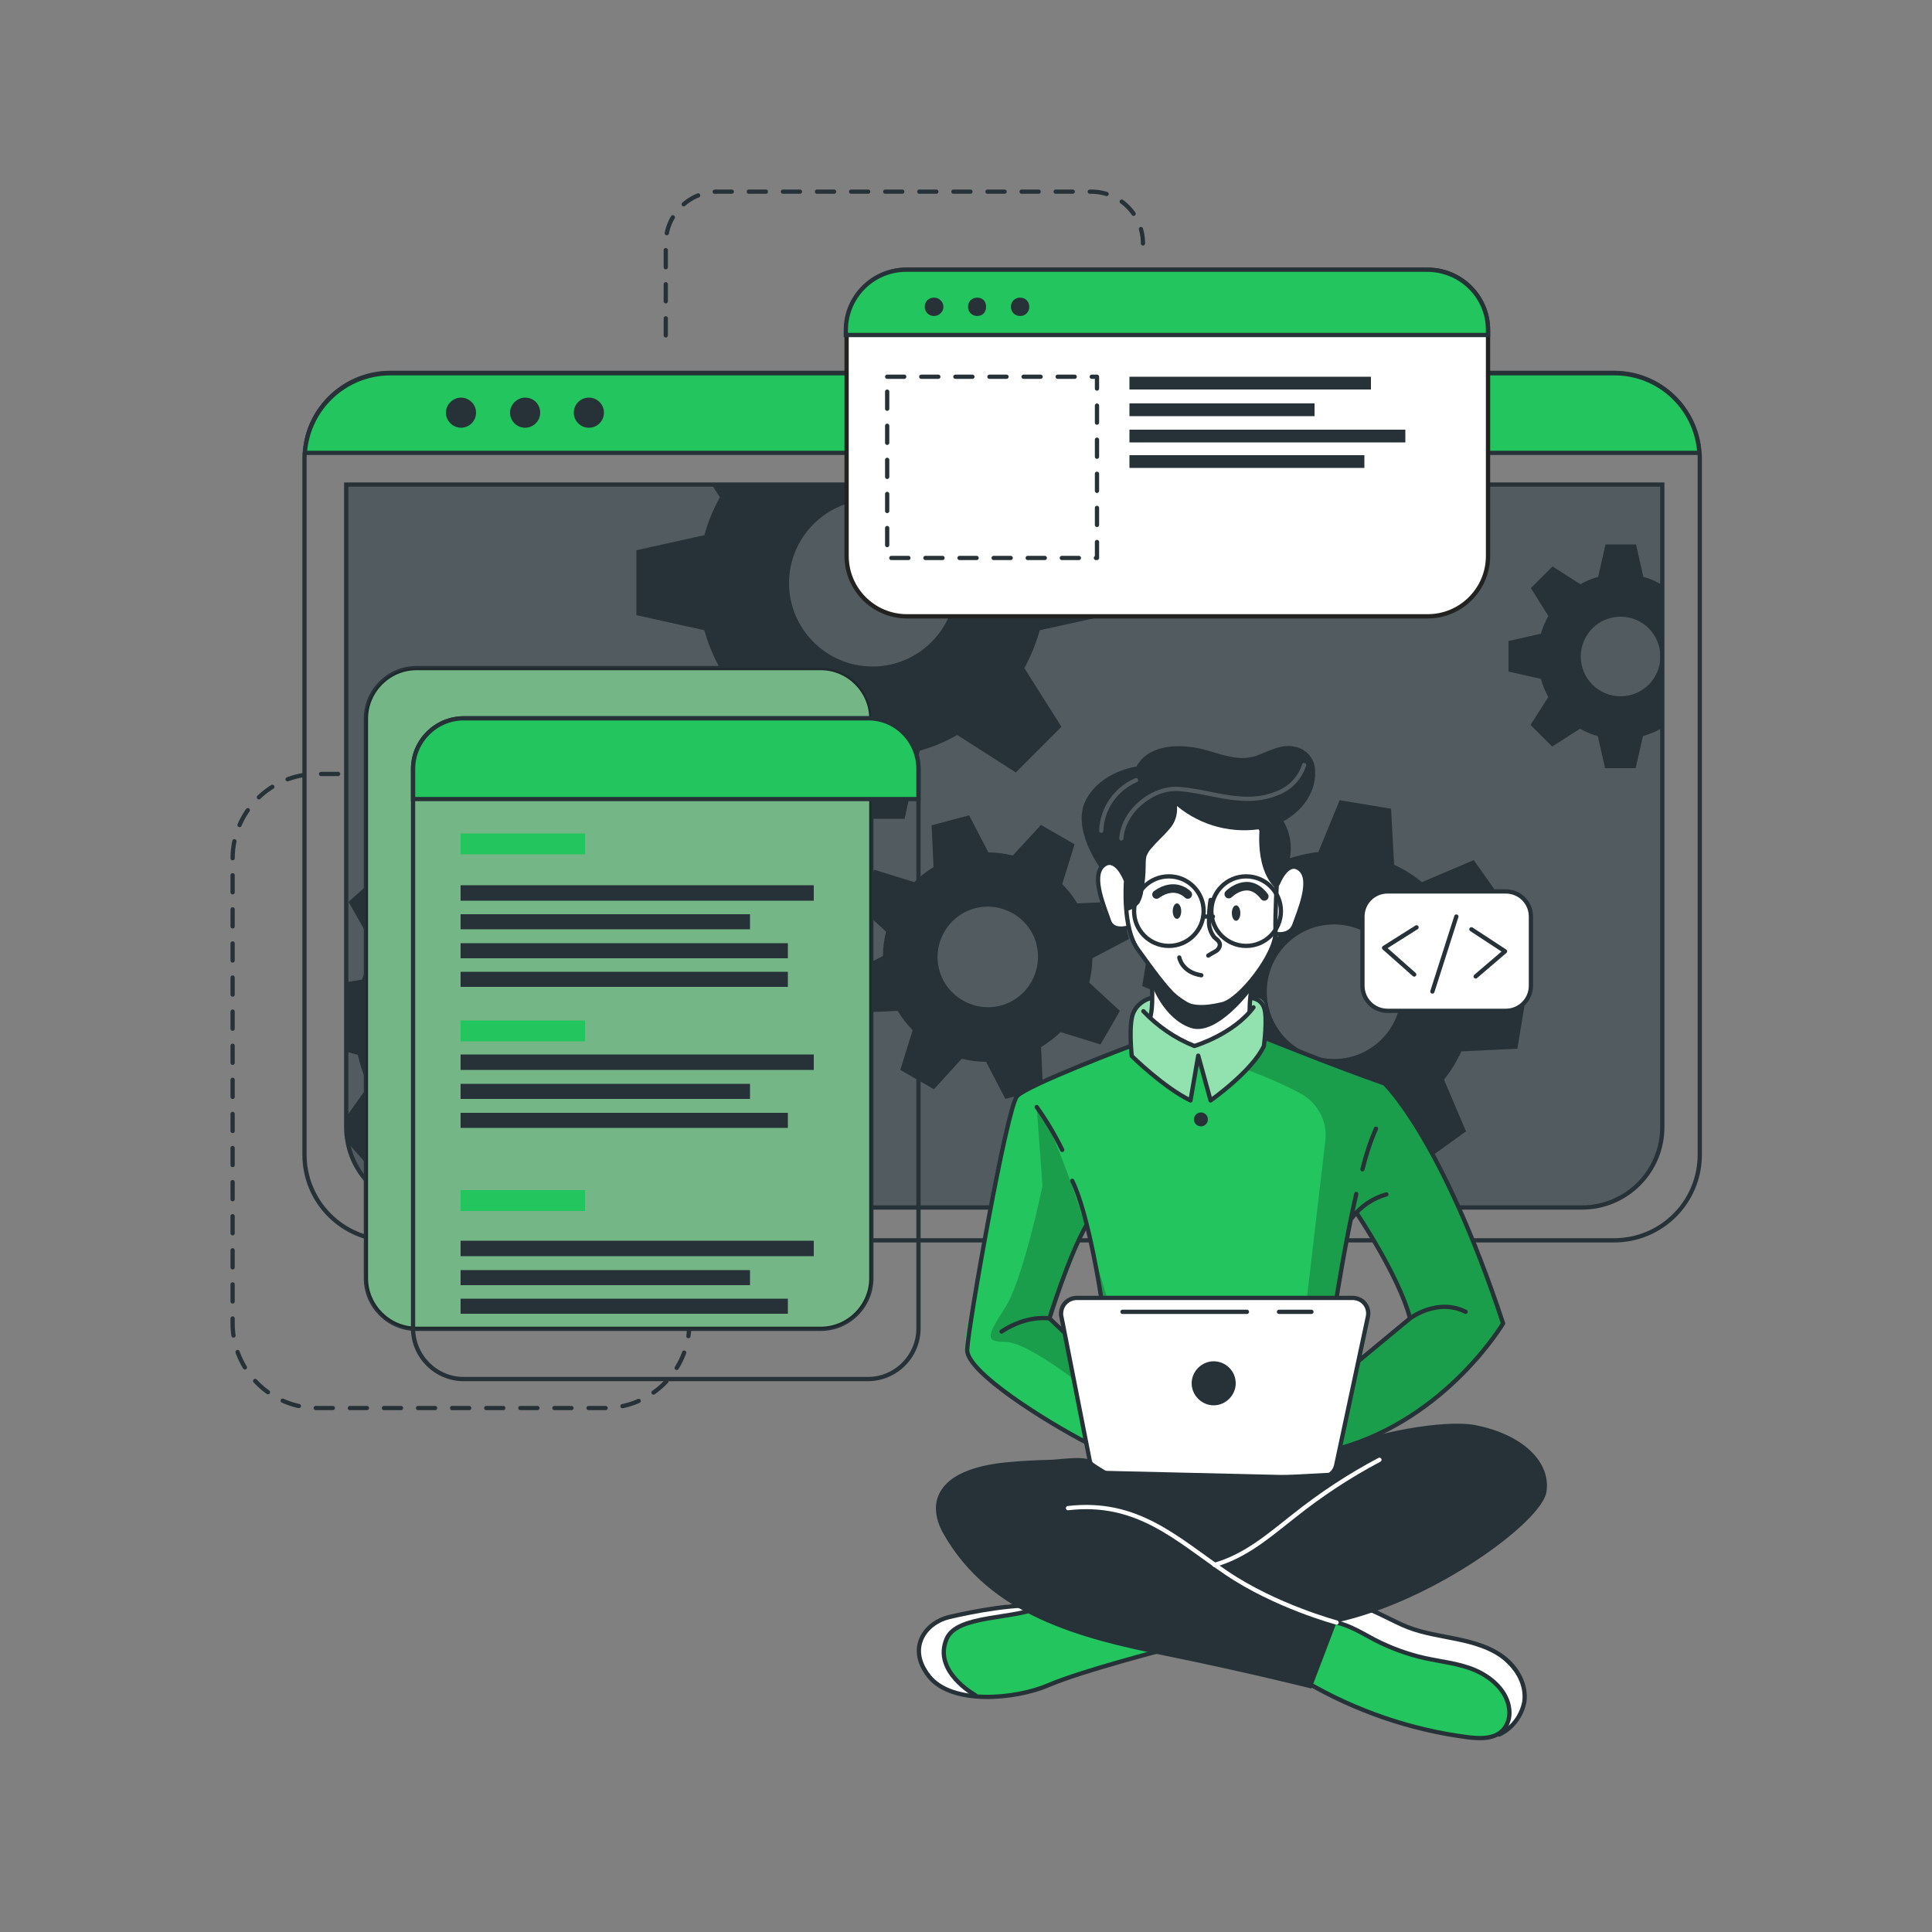 <?xml version="1.0" encoding="utf-8"?>
<!-- Generator: Adobe Illustrator 23.1.0, SVG Export Plug-In . SVG Version: 6.00 Build 0)  -->
<svg version="1.1" id="Layer_1" xmlns="http://www.w3.org/2000/svg" xmlns:xlink="http://www.w3.org/1999/xlink" x="0px" y="0px"
	 viewBox="0 0 500 500" style="enable-background:new 0 0 500 500;" xml:space="preserve">
<rect x="0" y="0" width="500" height="500" fill="#808080" stroke="none"/>
<style type="text/css">
	.st0{fill:none;stroke:#263238;stroke-width:1.103;stroke-linecap:round;stroke-linejoin:round;stroke-dasharray:4.412;}
	.st1{fill:none;stroke:#263238;stroke-width:1.103;stroke-linecap:round;stroke-linejoin:round;}
	.st2{fill:#263238;}
	.st3{opacity:0.2;fill:#FFFFFF;enable-background:new    ;}
	.st4{fill:#22C55E;stroke:#263238;stroke-width:1.103;stroke-miterlimit:10;}
	.st5{fill:none;stroke:#263238;stroke-width:1.103;stroke-miterlimit:10;}
	.st6{fill:#92E3A9;stroke:#263238;stroke-width:1.103;stroke-miterlimit:10;}
	.st7{opacity:0.2;enable-background:new    ;}
	.st8{fill:#22C55E;}
	.st9{fill:#FFFFFF;stroke:#222221;stroke-width:1.103;stroke-miterlimit:10;}
	.st10{fill:#FFFFFF;stroke:#263238;stroke-width:1.103;stroke-linecap:round;stroke-linejoin:round;}
	.st11{fill:#FFFFFF;}
	.st12{opacity:0.5;fill:#FFFFFF;enable-background:new    ;}
	.st13{fill:none;stroke:#263238;stroke-width:2.206;stroke-linecap:round;stroke-linejoin:round;}
	
		.st14{opacity:0.2;fill:none;stroke:#FFFFFF;stroke-width:1.103;stroke-linecap:round;stroke-linejoin:round;enable-background:new    ;}
	.st15{fill:none;stroke:#FFFFFF;stroke-width:1.103;stroke-linecap:round;stroke-linejoin:round;}
</style>
<g id="freepik--Lines--inject-12">
	<path class="st0" d="M87.5,200.3h-5.4c-12.1,0-21.9,9.8-21.9,21.9v120.3c0,12.1,9.8,21.9,21.9,21.9h74.4c12.1,0,21.9-9.8,21.9-21.9
		l0,0"/>
	<path class="st0" d="M172.3,86.8V63c0-7.4,6-13.4,13.4-13.4h96.7c7.4,0,13.4,6,13.4,13.4l0,0"/>
</g>
<g id="freepik--Window--inject-12">
	<path class="st1" d="M439.9,118.7v180.1c0,12.3-9.9,22.2-22.2,22.2H101c-12.3,0-22.2-9.9-22.2-22.2V118.7c0-0.5,0-1,0.1-1.6
		c0.8-11.6,10.5-20.6,22.1-20.6h316.7c11.7,0,21.3,9,22.1,20.7C439.9,117.6,439.9,118.2,439.9,118.7z"/>
	<path class="st2" d="M89.6,125.4h340.6l0,0v166.3c0,11.5-9.3,20.8-20.8,20.8h-299c-11.5,0-20.8-9.3-20.8-20.8L89.6,125.4
		L89.6,125.4L89.6,125.4z"/>
	<path class="st3" d="M430.2,125.4v166.3c0.1,11.4-9.1,20.7-20.6,20.8H110.2c-11.4-0.1-20.6-9.4-20.6-20.8V125.4H430.2z"/>
	<path class="st4" d="M439.8,117.2H78.9c0.8-11.6,10.5-20.6,22.1-20.6h316.7C429.3,96.5,439,105.5,439.8,117.2z"/>
	<path class="st2" d="M123.2,106.8c0,2.2-1.8,3.9-3.9,3.9c-2.1,0-3.9-1.8-3.9-3.9s1.8-3.9,3.9-3.9
		C121.4,102.9,123.2,104.6,123.2,106.8L123.2,106.8z"/>
	<path class="st2" d="M139.8,106.8c0,2.2-1.8,3.9-3.9,3.9c-2.2,0-3.9-1.8-3.9-3.9s1.8-3.9,3.9-3.9
		C138.1,102.9,139.8,104.6,139.8,106.8L139.8,106.8z"/>
	<circle class="st2" cx="152.4" cy="106.8" r="3.9"/>
	<path class="st5" d="M430.2,125.4v166.3c0,11.5-9.3,20.8-20.8,20.8h-299c-9.9,0-18.5-7-20.4-16.8v-0.1c-0.3-1.3-0.4-2.7-0.4-4
		V125.4H430.2z"/>
	<path class="st2" d="M429.9,151.2c-1.5-0.8-3-1.5-4.6-1.9l-1.9-8.4h-7.9l-1.9,8.4c-1.6,0.4-3.2,1.1-4.6,1.9l-7.2-4.6l-5.6,5.6
		l4.5,7.2c-0.8,1.5-1.5,3-1.9,4.6l-8.4,1.9v7.9l8.4,1.9c0.4,1.6,1.1,3.2,1.9,4.7l-4.6,7.2l5.6,5.6l7.2-4.6c1.5,0.8,3,1.5,4.6,1.9
		l1.9,8.3h7.9l1.9-8.3c1.6-0.5,3.2-1.1,4.6-1.9l0.4,0.2V151L429.9,151.2z M419.4,180.2c-5.7,0-10.3-4.6-10.3-10.3
		s4.6-10.3,10.3-10.3c5.7,0,10.3,4.6,10.3,10.3l0,0C429.7,175.6,425.1,180.2,419.4,180.2C419.5,180.2,419.4,180.2,419.4,180.2z"/>
	<path class="st2" d="M286.8,159.2v-16.7l-17.6-3.9c-0.9-3.4-2.3-6.7-4-9.8l2.1-3.4h-83.1l2.1,3.3c-1.7,3.1-3.1,6.4-4,9.8l-17.6,3.9
		v16.8l17.6,3.9c0.9,3.4,2.3,6.7,4,9.8l-9.7,15.2l11.9,11.8l15.2-9.7c3.1,1.7,6.4,3.1,9.8,4.1l3.9,17.6h16.7l3.9-17.6
		c3.4-1,6.7-2.3,9.7-4.1l15.2,9.7l11.8-11.8l-9.6-15.2c1.7-3.1,3-6.4,4-9.8L286.8,159.2z M225.8,172.5c-11.9,0-21.6-9.7-21.6-21.6
		s9.7-21.6,21.6-21.6c11.9,0,21.6,9.7,21.6,21.6S237.7,172.5,225.8,172.5L225.8,172.5L225.8,172.5z"/>
	<path class="st2" d="M175.7,274.2l0.7-13.3l-13.8-3.9c-0.6-2.7-1.6-5.4-2.8-7.9l8.3-11.7l-8.9-9.9l-12.5,7
		c-2.4-1.5-4.9-2.7-7.6-3.6l-2.4-14.1l-13.3-0.6l-3.8,13.8c-2.7,0.6-5.4,1.6-7.9,2.8l-11.6-8.3l-9.9,8.9l7.1,12.5
		c-1.5,2.4-2.7,4.9-3.6,7.6l-4,0.7v18l2.9,0.8c0.6,2.7,1.5,5.4,2.8,7.9l-5.7,8l0.4,6.9v0.1l5.9,6.6l12.5-7c2.4,1.5,4.9,2.8,7.6,3.7
		l2.3,13.6l0,0l0.1,0.6l13.3,0.7l0.3-1.3l0,0l3.5-12.5c2.7-0.6,5.4-1.6,7.9-2.8l11.6,8.3l9.9-8.9l-7-12.5c1.5-2.4,2.7-4.9,3.6-7.6
		L175.7,274.2z M140.4,253.4c-6.4-7.1-17.2-7.6-24.3-1.3c-7.1,6.4-7.6,17.2-1.3,24.3c6.4,7.1,17.2,7.6,24.3,1.3l0,0
		C146.2,271.3,146.8,260.5,140.4,253.4L140.4,253.4z"/>
	<path class="st2" d="M281.9,254.3c0.5-2.1,0.8-4.2,0.8-6.3l9.5-5l-2.6-9.7l-10.8,0.5c-1.1-1.8-2.4-3.5-3.9-5l3.2-10.3l-8.7-5
		l-7.3,7.9c-2.1-0.5-4.2-0.8-6.3-0.8l-5-9.6l-9.7,2.6l0.5,10.8c-1.8,1.1-3.5,2.4-5,3.9l-10.3-3.2l-5,8.7l8,7.3
		c-0.5,2.1-0.8,4.2-0.8,6.3l-9.6,5l2.6,9.7l10.8-0.5c1.1,1.8,2.4,3.5,3.9,5l-3.2,10.3l8.7,5l7.2-7.9c2.1,0.5,4.2,0.8,6.3,0.8l5,9.6
		l9.7-2.6l-0.4-9.2l-0.1-1.6c1.8-1.1,3.5-2.4,5.1-3.9l10.3,3.2l4.3-7.4l0.7-1.3L281.9,254.3z M259.1,260.2c-6.9,1.9-14.1-2.2-16-9.1
		s2.2-14.1,9.1-16s14.1,2.2,16,9.1v0.1C270,251.2,266,258.3,259.1,260.2L259.1,260.2z"/>
	<path class="st2" d="M392.7,271.4l2.2-13.3l-13.5-5.4c-0.3-2.8-1-5.6-1.9-8.3l9.7-10.8l-7.8-11l-13.4,5.7c-2.2-1.8-4.6-3.3-7.2-4.5
		l-0.8-14.5l-13.3-2.2l-5.5,13.4c-2.8,0.3-5.6,1-8.3,1.9l-10.8-9.7l-11,7.8l5.7,13.4c-1.6,2-2.9,4.1-4,6.3c-0.1,0.3-0.3,0.6-0.5,0.9
		l-14.5,0.8l-2.2,13.3l2.2,0.9l11.3,4.5c0.3,2.8,1,5.6,1.9,8.3l-9.7,10.9l7.9,11l13.4-5.7c2.2,1.8,4.6,3.3,7.2,4.5l0.8,14.4
		l13.3,2.2l5.4-13.3c2.8-0.3,5.6-1,8.3-1.9l10.8,9.7l11-7.9l-5.7-13.4c1.8-2.2,3.3-4.7,4.5-7.3L392.7,271.4z M355.4,270.8
		c-7.8,5.6-18.7,3.8-24.3-4c-5.6-7.8-3.8-18.7,4-24.3c7.8-5.6,18.7-3.8,24.3,4l0,0C365,254.3,363.2,265.2,355.4,270.8L355.4,270.8z"
		/>
</g>
<g id="freepik--Graphics--inject-12">
	<path class="st6" d="M107.8,172.9h104.6c7.2,0,13.1,5.9,13.1,13.1v144.8c0,7.2-5.9,13.1-13.1,13.1H107.8c-7.2,0-13.1-5.9-13.1-13.1
		V186C94.7,178.8,100.6,172.9,107.8,172.9z"/>
	<path class="st7" d="M107.8,172.9h104.6c7.2,0,13.1,5.9,13.1,13.1v144.8c0,7.2-5.9,13.1-13.1,13.1H107.8c-7.2,0-13.1-5.9-13.1-13.1
		V186C94.7,178.8,100.6,172.9,107.8,172.9z"/>
	<path class="st1" d="M237.7,199v144.8c0,7.2-5.9,13.1-13.1,13.1l0,0H120c-7.2,0-13.1-5.9-13.1-13.1l0,0V199
		c0-7.2,5.9-13.1,13.1-13.1h104.6C231.8,185.8,237.7,191.7,237.7,199L237.7,199z"/>
	<path class="st4" d="M237.7,199v7.8H106.9V199c0-7.2,5.9-13.1,13.1-13.1h104.6C231.8,185.8,237.7,191.7,237.7,199L237.7,199z"/>
	<rect x="119.2" y="215.7" class="st8" width="32.2" height="5.4"/>
	<rect x="119.2" y="264.1" class="st8" width="32.2" height="5.4"/>
	<rect x="119.2" y="308" class="st8" width="32.2" height="5.4"/>
	<rect x="119.2" y="229.1" class="st2" width="91.4" height="4"/>
	<rect x="119.2" y="236.6" class="st2" width="74.9" height="3.9"/>
	<rect x="119.2" y="244.1" class="st2" width="84.7" height="3.9"/>
	<rect x="119.2" y="251.5" class="st2" width="84.7" height="3.9"/>
	<rect x="119.2" y="272.9" class="st2" width="91.4" height="4"/>
	<rect x="119.2" y="280.5" class="st2" width="74.9" height="3.9"/>
	<rect x="119.2" y="288" class="st2" width="84.7" height="3.9"/>
	<rect x="119.2" y="321.1" class="st2" width="91.4" height="4"/>
	<rect x="119.2" y="328.7" class="st2" width="74.9" height="3.9"/>
	<rect x="119.2" y="336.1" class="st2" width="84.7" height="3.9"/>
	<path class="st9" d="M385.1,85.4v58.5c0,8.6-7,15.6-15.6,15.6l0,0H234.7c-8.6,0-15.6-7-15.6-15.6l0,0V85.4c0-8.6,7-15.6,15.6-15.6
		h134.8C378.1,69.8,385.1,76.8,385.1,85.4z"/>
	<path class="st4" d="M385.1,85.4v1.3H218.9v-1.3c0-8.6,7-15.6,15.6-15.6h134.8C378.1,69.8,385.1,76.8,385.1,85.4z"/>
	<path class="st2" d="M243.4,81.1c-0.9,0.9-2.5,0.9-3.4,0s-0.9-2.5,0-3.4s2.5-0.9,3.4,0l0,0C244.4,78.6,244.4,80.2,243.4,81.1z"/>
	<path class="st2" d="M254.6,81.1c-0.9,0.9-2.5,0.9-3.4,0s-0.9-2.5,0-3.4s2.5-0.9,3.4,0l0,0C255.4,78.6,255.4,80.2,254.6,81.1z"/>
	<path class="st2" d="M265.7,81.1c-0.9,0.9-2.5,0.9-3.4,0s-0.9-2.5,0-3.4s2.5-0.9,3.4,0l0,0C266.6,78.6,266.6,80.2,265.7,81.1z"/>
	<rect x="229.6" y="97.5" class="st0" width="54.3" height="46.9"/>
	<rect x="292.3" y="97.5" class="st2" width="62.5" height="3.3"/>
	<rect x="292.3" y="104.4" class="st2" width="47.9" height="3.3"/>
	<rect x="292.3" y="111.2" class="st2" width="71.4" height="3.3"/>
	<rect x="292.3" y="117.8" class="st2" width="60.8" height="3.3"/>
	<path class="st10" d="M359.1,230.7h30.6c3.6,0,6.5,2.9,6.5,6.5v17.9c0,3.6-2.9,6.5-6.5,6.5h-30.6c-3.6,0-6.5-2.9-6.5-6.5v-17.9
		C352.6,233.6,355.5,230.7,359.1,230.7z"/>
	<polyline class="st1" points="366.6,240 358.2,245.3 366,252.2 	"/>
	<polyline class="st1" points="381.9,252.7 389.5,246.2 380.8,240.5 	"/>
	<line class="st1" x1="370.7" y1="256.6" x2="376.9" y2="237.2"/>
</g>
<g id="freepik--Character--inject-12">
	<path class="st8" d="M306.2,425.6c0,0-29,8.3-33,9.8c-3.7,1.3-13.7,4.8-21.1,3.7c-0.7-0.1-1.4-0.3-2.1-0.5c-7.6-2.3-11-4.4-12-9.1
		s2.8-8.3,6.4-10.5s23.4-4.6,23.4-4.6l4.8,1.4l0,0L306.2,425.6z"/>
	<path class="st11" d="M251.9,439.1c-0.7-0.1-1.4-0.3-2.1-0.5c-7.6-2.3-11-4.4-12-9.1s2.8-8.3,6.4-10.5s23.4-4.6,23.4-4.6l4.8,1.4
		c-4.3,2-20.4,3.1-23.9,5.1s-5.2,5.8-3.1,11C246.4,434.6,249.4,437.2,251.9,439.1z"/>
	<path class="st1" d="M301.8,426.8c0,0-21.8,5.6-30.4,9.3s-25.1,5.2-31-2.3s-0.7-13.9,5.2-15.3s17.7-3.7,24.2-2.8"/>
	<path class="st1" d="M252.4,438.7c0,0-11.1-6.1-7.4-14.6c2.7-6.3,17.5-4.9,24.8-8.4"/>
	<path class="st8" d="M394.5,440.4c-0.3,3-1.4,5.8-4.4,7.6c-2,1.2-4.8,1.9-8.9,1.8c-10.2-0.1-29.3-7.4-29.3-7.4l-17.9-9.9l9.3-14.7
		l2.5-4l6.6,1.5c0,0,5.5,3.1,10.9,5.5s18.8,3,23.5,6.8S395,435.5,394.5,440.4z"/>
	<path class="st11" d="M394.5,440.4c-0.3,3-1.4,5.8-4.4,7.6c0.9-2.9,0.7-6.1-0.5-8.9c-2-4.5-8.5-8.5-17.1-9.1s-15.1-4.7-18.5-6.5
		c-2.7-1.4-8.3-4.4-10.7-5.7l2.5-4l6.6,1.5c0,0,5.5,3.1,10.9,5.5s18.8,3,23.5,6.8S395,435.5,394.5,440.4z"/>
	<path class="st1" d="M338,435.3c12.9,7.5,27.1,12.4,41.9,14.3c3.3,0.4,7,0.5,9.2-2c1.2-1.4,1.7-3.3,1.5-5.1
		c-0.4-4.6-4.3-8.2-8.5-10.1s-8.9-2.3-13.4-3.3s-8.8-2.6-12.9-4.7c-3.2-1.7-6.4-3.7-9.9-4.5s-7.8,0.2-9.7,3.3"/>
	<path class="st1" d="M388,448.9c3.4-1.6,5.8-4.8,6.5-8.5c0.6-4.3-1.8-8.7-5.3-11.4s-7.8-3.9-12.1-4.8s-8.7-1.5-12.8-3.1
		c-6.3-2.5-12.5-7.3-19-5.6"/>
	<path class="st8" d="M358.2,280.4l-30.3-11.5l-0.4-0.1c0,0,0.1-0.8,0.2-2c0.2-2.4,0.3-6.4-0.9-7.7c-1.7-2-6.5-0.3-11.1-2.5
		s-13.3,1.7-13.3,1.7s-6.2-1.1-9,3.4c-1.4,3.6-0.9,9-0.9,9l-0.6,0.2c-3.6,1.4-23.3,8.7-27.4,11.7c-4.6,3.3-9.7,36.6-11.3,46.4
		s-4.5,18.6-3.1,22s22.6,19.6,34.7,23.8s55.2,3,55.2,3s0.7-0.2,2-0.6c7.3-2.3,33.1-12,46.8-34.7C388.9,342.5,375.6,299,358.2,280.4z
		 M276.4,336.5c-2.2,1.6-1,7.7-1,7.7l-3.8-3.3l9.5-23.4l4.1,18C285.2,335.5,278.6,335,276.4,336.5z M352.6,351.4
		c-1,0.5,3-10.7,1.1-13.3s-7.7-2.3-7.7-2.3l0.5-3.1l3.4-17.6l1.1-1.4c0,0,11.8,20.2,13.9,27.3C364.9,341.2,352,351.4,352.6,351.4z"
		/>
	<path class="st11" d="M301.1,207.4L285.5,224c0,0-2.1,1.9-1.3,6.7s2.9,9,4.4,9.3c1.2,0.2,2.4,0.3,3.6,0.3c0,0,3.4,7.3,5.7,10.1
		c0,0,0.8,11.2,0.4,14.3c0,0,5.6,4.9,10.9,5.5s13.5-7.5,13.5-7.5l2-9.9c0,0,4.8-7.3,5.1-9.2s2.5-1.4,3.6-2.4s3.6-5.2,4-9.3
		s0.4-8.7-4.3-7.3c-4.1-1.1-1.5-9.7-1.5-9.7l-7.1-6.3L301.1,207.4z"/>
	<path class="st12" d="M328,268.9c-0.2,0.6-0.5,1.2-0.8,1.8c-2.6,4.9-13.8,14.1-13.8,14.1l-3.4-10.5l-1.9,10.5
		c-3.8-1.6-15.2-11.5-15.2-11.5s-0.4-0.9-0.9-2.4l0.6-0.2c0,0-0.5-5.4,0.9-9c2.7-4.5,9-3.4,9-3.4s8.6-3.8,13.3-1.7s9.5,0.5,11.1,2.5
		s0.6,9.7,0.6,9.7L328,268.9z"/>
	<path class="st7" d="M358.2,280.4l-30.3-11.5l-0.4-0.1c0,0,0.1-0.8,0.2-2l-0.6,3.9l-4.5,6.1c4.8,1.8,9.5,3.8,14,6.2
		c4.4,2.4,7,7.2,6.4,12.2l-5.6,47.8l-2.3,27.1l6.9,7.2c7.3-2.3,33.1-12,46.8-34.7C388.9,342.5,375.6,299,358.2,280.4z M352.6,351.4
		c-1,0.5,3-10.7,1.1-13.3s-7.7-2.3-7.7-2.3l0.5-3.1l3.4-17.6l1.1-1.4c0,0,11.8,20.2,13.9,27.3C364.9,341.2,352,351.4,352.6,351.4z"
		/>
	<path class="st7" d="M287.2,338.2l-4.7-15.7c0,0-8.5-28.8-14.2-35.9l1.5,20.3c0,0-5,24.2-9.6,31.4c-4.6,7.2-5.6,9,0,9
		c5.6,0,19.2,10.8,19.2,10.8l-1-9L287.2,338.2z M275.3,344.2l-3.8-3.3l9.5-23.4l4.1,18c0,0-6.5-0.5-8.8,1.1S275.3,344.2,275.3,344.2
		z"/>
	<path class="st1" d="M297.8,250.4c0,0,0.9,8.5,0,12.4"/>
	<path class="st1" d="M323.4,261.7c0-2.7,0.3-5.5,0.9-8.1"/>
	<path class="st1" d="M325.7,213.7c0,0,5.1,6.4,4.9,11.3s-0.6,10.7-0.5,16.3s-9.1,17.5-13.8,18.6s-8.8,1.3-11.9-1.7
		s-6.1-7.2-10-12.6s-3-17.3-3-17.3"/>
	<path class="st1" d="M313.3,232.9c-0.3,1.8-0.4,3.6-0.4,5.4c-0.1,1.5,0.4,3,1.3,4.2c0.6,0.6,1.4,1,1.5,1.9c0,0.7-0.4,1.4-1.1,1.8
		c-0.6,0.3-1.3,0.7-1.9,1.1"/>
	<path class="st1" d="M305.2,247.8c0,0,0.6,3.8,5.7,4.6"/>
	<path class="st2" d="M305.7,235.8c0,1.1-0.5,2-1.1,2s-1.1-0.9-1.1-2s0.5-2,1.1-2S305.7,234.7,305.7,235.8z"/>
	<path class="st2" d="M321,236.3c0,1.1-0.5,2-1.1,2s-1.1-0.9-1.1-2s0.5-2,1.1-2S321,235.2,321,236.3z"/>
	<path class="st13" d="M318,231.4c0,0,5-5,9.2,0.6"/>
	<path class="st13" d="M307.4,231.5c0,0-3.2-3.5-8.1,0"/>
	<path class="st2" d="M298.2,255.2c0,0,3,8.4,9.9,10.8s15.9-10,15.9-10l-0.5-1.6c0,0-5.9,7.7-12.5,6.4s-13.1-10.3-13.1-10.3
		L298.2,255.2z"/>
	<path class="st1" d="M292.1,240c0,0-4.1,1.4-5.1-1.7s-4.8-11.5-1.5-14.3s5.8,3.7,5.8,3.7"/>
	<path class="st1" d="M330.1,241.7c0,0,3.8,0.8,4.9-2.4s4.8-11.5,1.5-14.3s-5.8,3.7-5.8,3.7"/>
	<path class="st2" d="M291.3,235.8c1.4-0.2,2.7-1,3.6-2.1c0.5-1,0.9-2.1,1-3.2c0.4-2.1,0.6-4.3,0.6-6.4c0-0.8,0-1.7,0.2-2.5
		c0.3-0.8,0.8-1.6,1.4-2.2c1.4-1.7,3.1-3.1,4.5-4.8c1.5-1.6,2.2-3.8,2-6c6.3,5.2,14.5,7.3,22.5,5.8c7.1-1.4,14-7.7,13.2-15.6
		c-0.3-2.7-2.3-4.9-5-5.5c-3.5-0.9-6.7,1-9.9,2.2c-5.8,2.2-11.5-1.6-17.4-2.2c-5-0.6-11.2,0.1-13.9,5.1c0,0-9,1.1-13,8.5
		s3.6,17.7,3.6,17.7s3-3.7,6.9,3.8L291.3,235.8z"/>
	<path class="st2" d="M326.3,211.8c0,0-2.3,12.2,3.8,18.1c0,0,1.3-3.7,2.7-4.6c2-4.4,1.6-9.5-1.1-13.5
		C327.2,204.7,326.3,211.8,326.3,211.8z"/>
	<path class="st14" d="M337.5,198c-1.1,3.4-3.7,6.1-7,7.3c-8.5,3.5-16.7-0.4-25.2-1.1c-6.9-0.6-14.6,5.6-15.1,12.8"/>
	<path class="st14" d="M285,215c0.2-5.7,3.7-10.8,9-13.1"/>
	<path class="st1" d="M295.9,261.7c3.7,3.9,8.2,7,13.2,9c0,0,10.1-3,15.3-10"/>
	<circle class="st1" cx="302.5" cy="235.8" r="9"/>
	<circle class="st1" cx="322.5" cy="235.8" r="9"/>
	<path class="st1" d="M297.8,258.3c-1.8,0.5-3.4,1.7-4.3,3.4c-1.6,2.8-0.6,11.6-0.6,11.6s8.2,8.1,15.2,11.5l2-11.6l3.2,11.6
		c0,0,10.8-7.6,13.8-14.1c0,0,1-7.5,0-10c-0.5-1.4-1.8-2.3-3.2-2.4"/>
	<path class="st1" d="M285,335.9c0,0-3.2-21.5-7.5-30.3"/>
	<path class="st1" d="M268.3,286.5c2.5,3.5,4.7,7.2,6.6,11.1"/>
	<path class="st1" d="M352.6,302.6c0.9-3.6,2-7.1,3.5-10.5"/>
	<path class="st1" d="M345.9,335.9c0,0,2.3-14.7,5.1-26.9"/>
	<path class="st1" d="M349.9,315.2c2.2-3,5.4-5.1,8.9-6.1"/>
	<path class="st1" d="M327.6,268.7c0,0,18.6,7.5,30.7,11.7c0,0,14.8,13.9,30.7,62.1c0,0-14.5,24.5-42.2,32.3"/>
	<path class="st1" d="M351.5,352.3l13.4-11.1c0,0,7.1-5.4,14.4-1.7"/>
	<path class="st1" d="M351,313.8c0,0,11,16.3,13.9,27.3"/>
	<path class="st1" d="M275.5,344.9l-3.9-3.7c0,0-5.8-1-12.4,3.4"/>
	<path class="st1" d="M271.6,341.2c0,0,4.9-16,9.6-24.2"/>
	<path class="st1" d="M292.6,270.7c0,0-26.8,10.1-29.4,13s-12.6,59.2-12.9,65.6c-0.2,5.8,20.6,18.7,31,24.1"/>
	<path class="st2" d="M312.6,289.7c0,1-0.8,1.8-1.8,1.8s-1.8-0.8-1.8-1.8s0.8-1.8,1.8-1.8l0,0C311.8,287.9,312.6,288.7,312.6,289.7
		L312.6,289.7z"/>
	<path class="st2" d="M343.7,383.9h-61c-0.8,0-1.4-0.6-1.4-1.4l0,0c0-0.8,0.6-1.4,1.4-1.4h61c0.8,0,1.4,0.6,1.4,1.4l0,0
		C345.1,383.3,344.4,383.9,343.7,383.9z"/>
	<path class="st10" d="M345.8,379.2l8.2-38.4c0.5-2.2-0.9-4.4-3.1-4.8c-0.3-0.1-0.6-0.1-0.9-0.1h-71.3c-2.3,0-4.1,1.8-4.1,4.1
		c0,0.3,0,0.5,0.1,0.8l7.3,37.1c0.4,1.9,2,3.2,3.9,3.3l55.8,1.3C343.7,382.4,345.4,381.1,345.8,379.2z"/>
	<path class="st2" d="M319.8,358c0,3.1-2.6,5.7-5.7,5.7s-5.7-2.6-5.7-5.7s2.6-5.7,5.7-5.7C317.2,352.3,319.8,354.8,319.8,358
		L319.8,358z"/>
	<line class="st1" x1="331" y1="339.5" x2="339.4" y2="339.5"/>
	<line class="st1" x1="290.5" y1="339.5" x2="322.7" y2="339.5"/>
	<path class="st2" d="M345.9,419.9l-6.5,17.1c0,0-16.6-4.2-37.8-8.5c-22.2-4.5-45.4-10.4-57.4-31.5c-1.5-2.6-2.4-5.6-1.8-8.5
		c1.7-7.3,11.2-9.3,17.5-10c3.9-0.4,7.9-0.6,11.8-0.7c2,0,8.6-1.1,10.3,0.1c2.4,1.8,5,3.3,7.7,4.6c3.5,1.5,55.4-1.4,55.4-1.4
		c0.9-2,1.5-4.1,1.6-6.2c8.1-4.1,27-7.6,35-6.1c12.5,2.4,19.8,9.7,18.5,17.4S371.1,414.4,345.9,419.9z"/>
	<path class="st15" d="M345.9,419.9c0,0-15.8-4.2-28.6-12.9s-22.9-18.8-40.9-16.7"/>
	<path class="st15" d="M314.3,405c8.1-2.3,14.1-7.6,20.6-12.7c6.9-5.5,14.3-10.4,22.1-14.5"/>
	<line class="st1" x1="311.5" y1="237.2" x2="313.9" y2="237.2"/>
</g>
</svg>